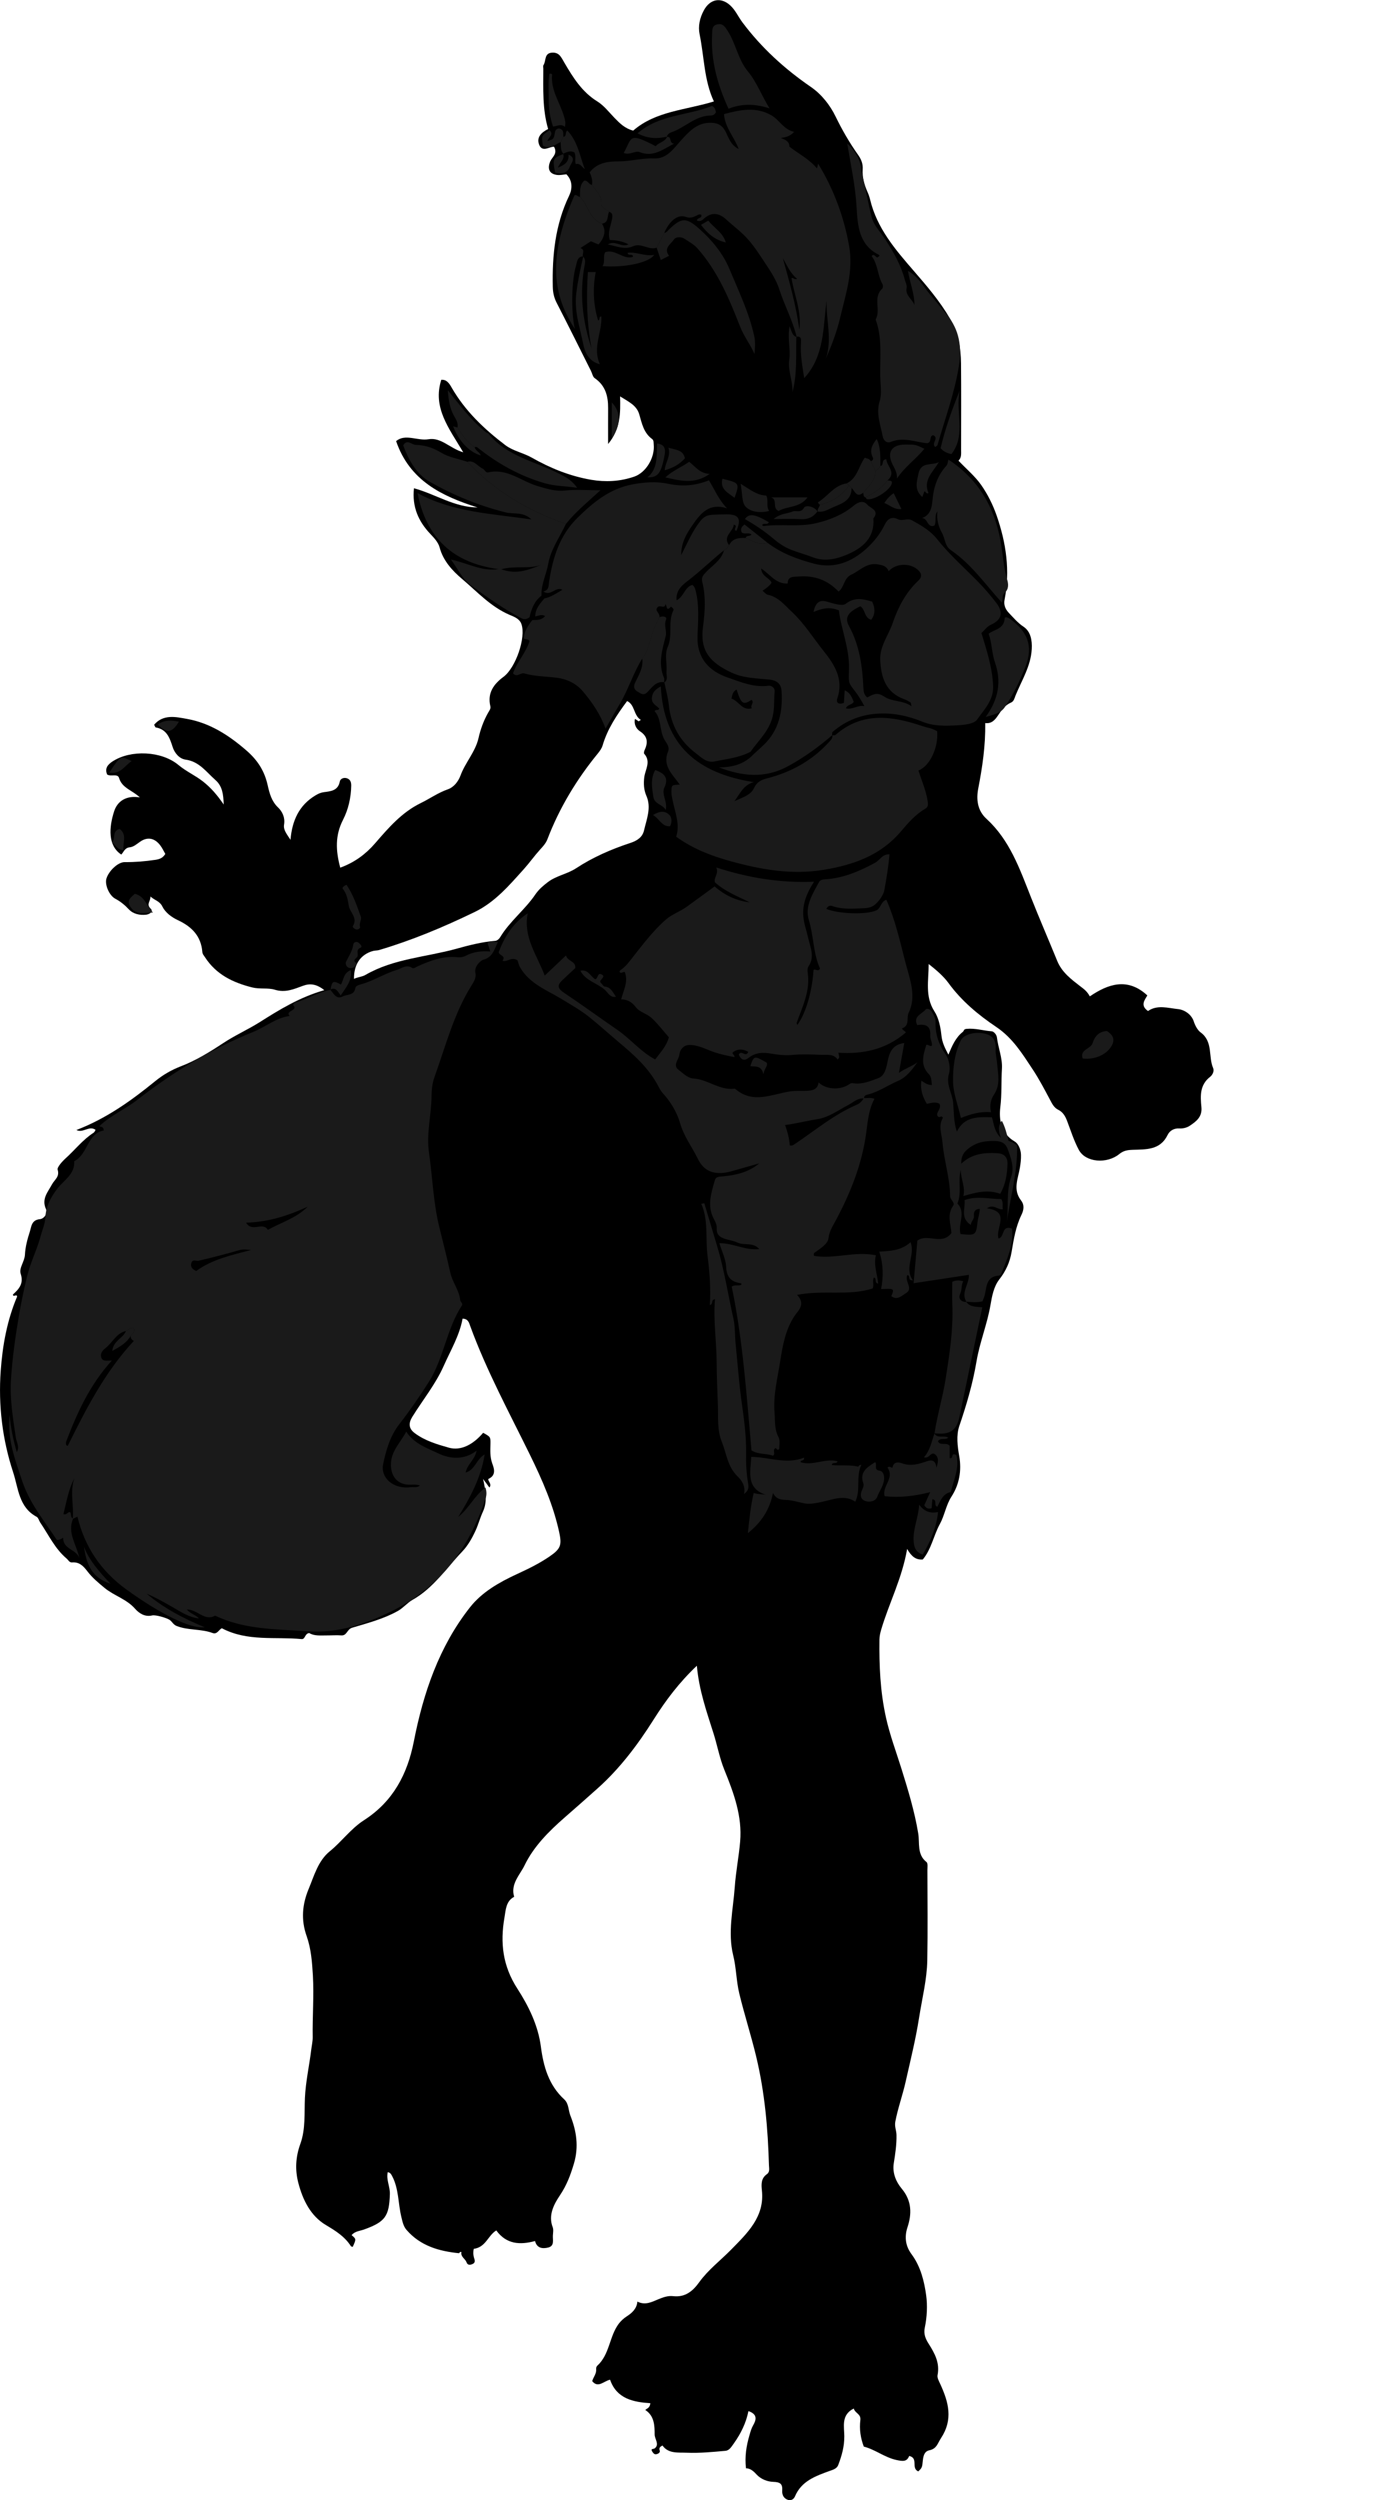 <?xml version="1.0" encoding="utf-8"?>
<!-- Generator: Adobe Illustrator 24.1.1, SVG Export Plug-In . SVG Version: 6.00 Build 0)  -->
<svg version="1.1" id="Layer_1" xmlns="http://www.w3.org/2000/svg" xmlns:xlink="http://www.w3.org/1999/xlink" x="0px" y="0px"
	 viewBox="0 0 576.23 1040.72" style="enable-background:new 0 0 576.23 1040.72;" xml:space="preserve">
<style type="text/css">
	.st0{fill:#1A1A1A;}
</style>
<g>
	<path d="M290.14,693.39c-7.5,7.11-13.03,14.53-18.04,22.47c-6.6,10.45-14.04,20.33-23.29,28.59c-4.53,4.05-9.1,8.09-13.68,12.08
		c-6.56,5.73-12.95,12.1-16.72,19.94c-1.89,3.93-5.96,7.77-4.34,13.09c-3.49,1.9-3.47,5.44-4.04,8.68
		c-1.84,10.49-0.72,20.14,5.35,29.53c4.69,7.27,8.66,15.29,9.82,24.22c1.07,8.25,3.28,16.01,9.69,21.89
		c1.99,1.83,1.69,4.52,2.58,6.75c2.55,6.44,3.58,12.98,1.46,20.08c-1.42,4.76-2.99,8.94-5.83,13.17c-2.32,3.46-4.96,8.12-2.99,13.21
		c0.39,1.02,0.15,2.31,0.08,3.48c-0.11,1.88,0.75,4.35-1.96,5.01c-2.37,0.58-4.71,0.3-5.46-2.71c-6.31,1.7-11.92,1.37-16.14-4.41
		c-3.44,2.04-4.35,7.02-9.37,7.65c-0.25,0.87-0.33,2.55,0.19,4.02c0.44,1.23,0.23,1.92-0.78,2.34c-0.9,0.37-1.97,0.56-2.44-0.76
		c-0.54-1.52-2.56-2.3-2.11-4.25c-0.68-0.3-0.89,0.5-0.99,0.49c-8.35-0.84-16.12-3.05-21.88-9.72c-1.33-1.54-1.66-3.4-2.14-5.35
		c-1.39-5.66-1.03-11.72-3.85-17.06c-0.41-0.78-0.78-1.44-1.82-1.62c-0.73,3.14,0.99,6.01,0.88,9.15
		c-0.31,9.19-1.87,11.51-10.72,14.71c-1.77,0.64-3.88,0.7-5.21,2.37c1.95,1.61,1.95,1.61,0.46,4.88c-0.26-0.1-0.64-0.12-0.76-0.31
		c-2.58-4.03-6.32-6.35-10.43-8.8c-6.31-3.76-9.58-10.36-11.44-17.48c-1.45-5.54-1.14-10.87,0.85-16.37
		c2.2-6.08,1.59-12.72,1.88-19.05c0.31-6.8,1.82-13.34,2.62-20.01c0.21-1.75,0.65-3.55,0.62-5.34c-0.15-8.52,0.58-17.04,0.08-25.57
		c-0.33-5.59-0.75-11.24-2.6-16.44c-2.43-6.83-1.8-13.31,0.83-19.62c2.3-5.54,3.93-11.72,8.81-15.69
		c4.99-4.06,8.78-9.43,14.21-12.92c12.04-7.74,18.08-19.04,20.78-32.82c3.95-20.16,10.48-39.45,23.38-55.82
		c4.99-6.34,12.15-10.41,19.51-13.81c4.73-2.18,9.41-4.45,13.72-7.42c4.53-3.12,5.05-4.7,3.93-9.92
		c-2.45-11.38-7.08-21.89-12.17-32.28c-8.68-17.71-18.11-35.07-24.9-53.66c-0.45-1.23-0.78-3.03-3.18-3.07
		c-1.26,7.02-4.98,13.18-7.85,19.66c-3.38,7.62-8.71,14.16-13.09,21.23c-1.66,2.68-1.45,4.89,0.94,6.7
		c4.23,3.21,9.32,4.72,14.27,6.12c5.01,1.41,10.13-1.27,14.3-6.2c3.07,1.71,3.09,1.71,3.04,4.68c-0.05,2.69-0.24,5.25,0.72,8.02
		c0.56,1.61,2.01,4.8-1.43,6.44c-0.89,0.43,1.56,2.12,0.28,3.65c-0.7-0.95-1.4-1.89-2.64-3.58c1.14,5.11,1.81,9.58-0.06,13.61
		c-1.21,2.62-1.91,5.38-3.09,7.94c-1.42,3.09-3.18,6.22-5.51,8.65c-6.65,6.93-12,15.22-20.68,20.11c-2.2,1.24-3.9,3.39-6.1,4.63
		c-5.97,3.35-12.62,5.06-19.1,7.01c-2.15,0.65-2.12,3.36-4.5,3.18c-1.99-0.15-4,0.02-5.99,0.01c-2.62-0.01-5.28,0.31-7.37-1
		c-1.92,0.32-1.54,2.46-3.02,2.54c-11.1-1.08-22.66,1.1-33.33-4.52c-1.28,0.52-1.93,2.7-3.87,1.98c-4.79-1.79-10.05-1.03-14.88-2.89
		c-1.54-0.59-1.97-1.91-3.11-2.65c-1.06-0.68-5.65-2.13-7.17-1.78c-3.13,0.74-5.53-0.98-7.13-2.8c-3.54-4.02-8.7-5.37-12.68-8.65
		c-2.57-2.12-5.11-4.24-7.09-6.83c-1.73-2.27-3.38-4.04-6.45-3.79c-1.14,0.09-1.57-1.01-2.28-1.62c-4.85-4.09-7.47-9.82-10.94-14.93
		c-0.55-0.81-0.81-2.06-1.55-2.45c-7.43-3.95-7.59-11.94-9.74-18.46c-4.5-13.67-6.23-27.93-5.19-42.33
		c0.76-10.58,2.65-21,6.81-30.83c-0.08-1.4-1.64,0.47-1.73-0.89c2.49-2.3,4.57-4.48,3.24-8.61c-0.8-2.47,1.61-5.07,1.76-7.94
		c0.16-3.21,1-6.46,2.01-9.54c0.69-2.1,0.62-4.93,4.2-5.28c1.66-0.16,3.42-2.26,2.54-4.21c-1.92-4.26,0.82-7.11,2.52-10.29
		c1.03-1.93,3.3-3.12,2.33-6.15c-0.27-0.84,1.76-3.26,3.29-4.63c3.93-3.53,7.19-7.81,11.71-10.71c0.37-0.24,0.54-0.78,0.82-1.19
		c-2.7-1.93-5.24,1.49-7.99,0.06c12.34-4.71,22.78-12.16,32.81-20.33c3.21-2.61,6.72-4.68,10.83-6.25
		c6.16-2.35,12.01-5.98,17.54-9.63c4.94-3.26,10.31-5.62,15.28-8.77c8.21-5.2,16.53-10.3,26.76-13.23c-3.25-2.59-5.93-2.9-8.89-1.82
		c-3.77,1.38-7.3,2.99-11.71,1.64c-2.9-0.89-6.18-0.14-9.44-0.96c-8.1-2.04-15.02-5.4-19.67-12.61c-0.45-0.69-1.01-1.23-1.08-2.14
		c-0.51-6.57-4.36-10.53-10.09-13.2c-2.69-1.26-5.29-3.15-6.59-5.8c-1.06-2.16-2.93-2.36-4.93-4.1c0.06,2.16-1.87,3.15,0.11,5.08
		c1.24,1.2-0.49,2.32-1.84,2.49c-2.71,0.33-5.46-0.3-7.25-2.21c-1.7-1.81-3.46-3.26-5.63-4.42c-2.61-1.38-4.46-5.91-3.71-8.4
		c0.97-3.2,4.84-6.88,7.59-6.85c4.3,0.04,8.54-0.32,12.8-0.95c1.84-0.27,3.13-0.83,4.13-2.46c-0.65-1.12-1.25-2.43-2.1-3.55
		c-2.35-3.1-5.35-3.69-8.47-1.48c-1.36,0.97-2.7,2.13-4.26,2.28c-2.08,0.2-2.45,1.93-3.51,3.02c-5.72-3.81-5.08-11.37-2.99-17.96
		c1.36-4.27,5.04-6.77,10.73-5.83c-3.2-3.03-7.39-3.85-8.66-8.08c-0.61-2.04-3.42-0.4-4.96-1.47c-1.08-2.52,0.25-4.11,2.16-5.38
		c7.63-5.04,20.54-4.44,27.59,1.48c3.16,2.65,6.92,4.27,10.17,6.83c3.29,2.59,5.87,5.57,8.61,9.58c-0.16-4.32-0.52-7.63-3.49-10.24
		c-3.78-3.32-6.67-7.66-12.37-8.45c-2.59-0.36-4.58-2.68-5.42-5.31c-1.2-3.77-2.44-7.32-7.03-8.1c-0.2-0.03-0.32-0.53-0.66-1.12
		c3.86-4.5,9.1-3.25,13.66-2.43c9.53,1.7,17.38,6.75,24.72,13.11c4.73,4.1,7.57,8.54,8.91,14.56c0.71,3.17,1.56,6.58,4.29,9.18
		c1.81,1.73,3.01,4.22,2.52,7.14c-0.38,2.29,1.18,3.98,2.67,6.35c0.7-8.07,3.58-14.38,10.36-18.47c1.18-0.71,2.21-1.19,3.57-1.37
		c2.86-0.38,5.88-0.6,6.61-4.45c0.21-1.12,1.57-1.75,2.87-1.36c1.5,0.45,1.9,1.64,1.88,3.11c-0.08,4.99-1.22,9.93-3.4,14.18
		c-3.34,6.53-3.09,12.79-1.17,19.95c5.92-2.14,10.6-5.62,14.44-10.06c5.63-6.5,11.16-12.97,19.11-16.84
		c3.79-1.85,7.23-4.32,11.31-5.74c2.38-0.83,4.27-3.17,5.21-5.73c2.01-5.46,6.21-9.84,7.52-15.65c0.82-3.66,2.12-7.18,3.97-10.47
		c0.47-0.84,1.2-1.63,0.93-2.74c-1.3-5.48,1.42-9.2,5.49-12.22c5.06-3.75,9.44-16.35,7.44-21.98c-0.79-2.24-3.11-3.04-4.9-3.8
		c-7.91-3.37-13.61-9.73-19.92-15.06c-3.85-3.25-7.77-7.45-9.24-13.04c-0.54-2.06-2.26-3.91-3.87-5.61c-4.98-5.23-7.64-11.36-6.8-19
		c8.94,2.43,16.78,7.93,26.48,8c-14.88-4.7-28.29-11.16-33.91-27.62c3.79-3.21,8.86-0.02,13.48-0.78c5.3-0.87,8.76,3.74,14.48,5.45
		c-5.96-10.05-12.86-18.61-9.15-30.2c2.2-0.15,3.26,1.41,4.26,3.16c5.59,9.77,13.61,17.38,22.43,24.07
		c3.15,2.39,7.47,3.17,11.03,5.2c7.7,4.38,15.86,7.67,24.59,9.18c6.02,1.04,12.15,0.73,17.99-1.28c5.02-1.72,8.68-8.06,8.14-13.39
		c-0.08-0.81,0.09-1.72-0.68-2.29c-3.46-2.53-4.24-6.43-5.32-10.21c-1.1-3.86-4.51-5.3-8-7.53c0.19,7.04,0.19,13.58-4.99,19.83
		c0-5.55-0.02-10.22,0.01-14.9c0.03-5.02-1.1-9.44-5.57-12.5c-0.82-0.56-1.05-1.97-1.55-2.98c-4.76-9.48-9.47-18.99-14.32-28.43
		c-1.09-2.13-1.55-4.22-1.6-6.6c-0.29-13.11,1.01-25.89,6.79-37.93c1.44-3.01,1.46-6.28-1.12-8.94c-1.29,0.11-2.59,0.42-3.83,0.28
		c-3.25-0.38-4.18-2.51-2.93-5.59c0.76-1.85,3.28-3.2,1.59-6.18c-1.87-0.04-4.79,2.44-6.12-0.69c-1.32-3.12,0.78-5.2,3.68-6.67
		c-2.42-8.35-2.02-16.75-2.01-25.12c0-0.5-0.16-1.13,0.07-1.48c1.18-1.74,0.21-4.99,3.58-5.19c3.02-0.19,3.83,1.98,5.12,4.18
		c3.6,6.14,7.33,12.18,13.71,16.12c2.76,1.71,4.88,4.5,7.19,6.89c2.2,2.27,4.42,4.46,7.76,5.26c9.4-8.17,21.89-8.52,33.6-12.13
		c-4.12-8.8-4.02-18.58-5.95-27.95c-0.7-3.39,0.06-6.82,1.78-10c2.53-4.66,6.98-5.6,10.88-2.12c2.24,2,3.4,4.79,5.16,7.14
		c7.94,10.6,17.55,19.36,28.48,26.87c4.43,3.04,8,7.54,10.35,12.4c2.72,5.6,5.8,10.9,9.37,15.95c1.29,1.82,2.03,3.69,1.88,5.96
		c-0.23,3.34,0.7,6.48,2.03,9.5c0.47,1.06,0.82,2.11,1.1,3.24c2.84,11.81,10.44,20.66,18.14,29.54c5.45,6.29,10.89,12.64,15.1,19.91
		c3.35,5.77,4.51,12.06,4.57,18.57c0.11,12,0.03,23.99,0.03,35.99c0,1.64,0.23,3.33-1.1,4.53c3.36,3.53,6.95,6.51,9.52,10.2
		c2.67,3.83,4.83,8.19,6.37,12.61c3.96,11.38,5.7,23.08,3.3,35.12c-0.43,2.13,0.4,3.98,1.78,5.42c1.94,2.02,3.73,4.19,6.14,5.78
		c2.97,1.97,3.62,5.7,3.41,9.31c-0.41,7.19-4.22,13.05-6.78,19.39c-0.4,0.99-0.64,2.34-1.83,2.85c-2.57,1.1-3.99,3.21-5.49,5.44
		c-1.14,1.7-2.6,3.48-5.26,3.1c0.12,9.52-1.21,18.42-2.93,27.31c-0.88,4.53-0.3,9.15,3.43,12.55c9.7,8.86,13.84,20.82,18.48,32.54
		c3.53,8.93,7.36,17.74,10.99,26.63c1.95,4.79,5.93,7.72,9.78,10.69c1.33,1.02,2.61,1.9,3.79,4.06c7.66-5.22,15.75-7.96,23.94-0.4
		c-1,1.85-3.14,4.1,0.28,6.5c3.87-2.72,8.34-1.23,12.53-0.8c2.64,0.27,5.58,2.18,6.53,5.15c0.59,1.83,1.7,3.71,2.77,4.48
		c5.35,3.86,3.21,10.09,5.29,14.92c0.58,1.35-0.39,2.97-1.2,3.59c-4.41,3.38-4.14,8.04-3.68,12.64c0.41,4.1-2.2,6.03-4.95,7.84
		c-1.15,0.76-2.81,1.15-4.2,1.06c-2.38-0.16-4.11,1.02-4.94,2.73c-3.09,6.39-9.09,5.96-14.53,6.16c-2.28,0.08-3.86,0.36-5.61,1.79
		c-5.08,4.13-13.97,3.54-16.81-1.76c-2-3.72-3.34-7.97-4.87-12.01c-0.82-2.15-1.8-3.75-3.76-4.72c-1.73-0.86-2.52-2.54-3.31-4.02
		c-2.29-4.3-4.58-8.69-7.22-12.68c-4.27-6.45-8.31-13.09-15.19-17.72c-7.45-5-14.47-10.83-19.9-18.28
		c-2.21-3.02-5.18-5.49-8.27-7.95c0.03,6.78-1.63,13.45,2.37,19.67c1.92,2.98,2.58,6.72,2.96,10.22c0.3,2.77,1.38,5,2.88,7.85
		c1.55-3.71,3.02-7.14,6.02-9.5c0.5-0.39,0.29-1.12,1.51-1.24c3.62-0.36,7.03,0.77,10.54,1.02c0.8,0.06,1.99,1.3,2.14,2.56
		c0.52,4.38,2.36,8.55,2.08,13.05c-0.32,5.32-0.01,10.62-0.67,16.01c-0.61,5.07,0.22,10.89,5.96,14.23c1.6,0.93,2.59,3.39,2.65,5.59
		c0.05,1.79-0.16,3.57-0.46,5.38c-0.75,4.49-3.02,9.12,0.5,13.6c1.38,1.75,1.21,3.83,0.14,6.02c-2.36,4.83-3.21,10.12-4.09,15.38
		c-0.71,4.27-2.4,8-5.12,11.47c-2.3,2.94-3.05,6.99-3.64,10.47c-1.36,8.08-4.51,15.63-5.86,23.7c-1.53,9.13-4.15,18.03-7.15,26.84
		c-1.34,3.93-0.76,8.41-0.03,12.56c1.07,6.06-0.03,11.87-3.18,16.74c-2.37,3.66-2.87,7.81-4.89,11.51
		c-2.61,4.76-3.5,10.41-7.1,14.75c-2.78,0.25-4.71-1.16-6.52-4.4c-2.15,12.39-7.53,22.54-10.75,33.42
		c-0.43,1.46-0.77,2.82-0.79,4.29c-0.13,10.89,0.33,21.64,2.71,32.42c1.63,7.38,4.26,14.32,6.48,21.44
		c2.76,8.85,5.45,17.69,6.97,26.89c0.66,3.96-0.61,8.73,3.46,11.91c0.62,0.49,0.36,2.21,0.36,3.37c0.02,12.5,0.18,25-0.05,37.49
		c-0.15,8.04-2.16,15.88-3.4,23.8c-1.41,9.03-3.62,17.89-5.62,26.78c-1.24,5.54-3.2,10.89-4.28,16.51
		c-0.42,2.16,0.44,3.75,0.48,5.62c0.08,4-0.52,7.9-1.14,11.79c-0.64,4.1,0.99,7.8,3.29,10.55c4.29,5.12,4.24,10.57,2.41,16.14
		c-1.4,4.26-0.67,7.97,1.71,11.18c3.83,5.17,5.3,11.38,6.09,17.19c0.56,4.07,0.35,8.96-0.58,13.34c-0.58,2.73,0.34,4.76,1.63,6.78
		c2.53,3.99,4.69,7.98,3.68,13.03c-0.22,1.11,0.59,2.5,1.12,3.68c3.44,7.48,5.48,14.75,0.29,22.58c-1.42,2.15-1.71,4.37-4.85,5.02
		c-2.74,0.57-2.59,3.9-2.87,5.92c-0.24,1.74-1,2.09-1.72,2.87c-3.15-1.4,0.23-5.52-3.78-6.44c-0.93,2.43-2.59,2.28-5.37,1.67
		c-4.9-1.08-8.74-4.34-13.53-5.56c-1.33-3.5-1.91-7.26-1.43-11.04c0.33-2.58-2.25-2.85-2.74-4.82c-5.37,2.66-3.96,7.68-3.94,11.51
		c0.02,4.35-1.06,8.17-2.54,12.03c-0.6,1.58-2.29,1.98-3.58,2.45c-5.89,2.15-11.74,4.19-14.45,10.65c-0.48,1.13-1.61,1.82-2.89,1.4
		c-1.74-0.57-2.5-2.1-2.39-3.76c0.19-2.91-0.79-3.65-3.79-3.75c-2.35-0.08-5.05-1.05-6.89-3.06c-1.25-1.37-2.57-2.56-4.41-2.58
		c-0.58-4.83,0.15-9.34,1.47-13.85c0.41-1.41,0.74-2.69,1.5-4.02c1.2-2.09,2.08-4.6-1.95-5.93c-0.99,4.92-3.13,9.3-6.04,13.39
		c-1.01,1.41-1.89,2.98-3.49,3.13c-5.35,0.49-10.75,1.02-16.1,0.8c-3.59-0.15-7.69,0.5-10.16-3.01c-1.2,0.64-1.47,1.09-1.13,2.14
		c0.26,0.79-0.67,1.38-1.52,1.51c-0.77,0.11-1.23-0.52-1.57-1.05c-0.96-1.49,0.45-0.96,1.04-1.45c2.02-1.65-0.09-3.83-0.08-5.75
		c0.01-3.54-0.09-7.75-3.89-10.17c0.62-0.72,1.91-0.76,2.1-2.84c-7.08-0.44-14.04-1.84-16.77-9.79c-2.77,0.66-4.97,3.64-7.43,0.61
		c0.45-1.69,1.83-3.08,1.64-5.02c-0.05-0.45,0.12-1.09,0.44-1.37c5.23-4.74,5-12.25,8.99-17.54c0.82-1.09,2.04-2.23,3.41-3.11
		c2.03-1.31,4.05-3.05,4.33-6.09c3.19,1.7,6.06,0.15,8.54-0.89c2.15-0.9,4.2-1.61,6.36-1.36c5.01,0.57,8.19-2.12,10.79-5.74
		c3.79-5.27,8.94-9.13,13.39-13.68c6.56-6.71,13.98-13.58,12.75-24.63c-0.27-2.46-0.38-5.01,2.1-6.74c1.3-0.91,0.88-2.44,0.84-3.71
		c-0.42-15.19-1.74-30.29-5.28-45.09c-2.11-8.84-4.92-17.5-7.06-26.34c-1.26-5.22-1.25-10.68-2.55-15.96
		c-2.32-9.47-0.03-18.9,0.65-28.39c0.46-6.36,1.69-12.58,2.24-18.89c0.94-10.65-2.68-20.34-6.57-29.92
		c-2.03-5.01-2.95-10.31-4.58-15.38C294.17,712.38,291.04,703.58,290.14,693.39z M147.38,407.49c1.67-0.83,3.35-0.83,4.83-1.69
		c11.67-6.76,25.17-7.36,37.8-10.86c5.25-1.46,10.68-2.86,16.23-3.3c0.69-0.05,1.56-0.76,1.94-1.4
		c4.01-6.71,10.35-11.49,14.69-17.88c1.44-2.11,3.17-3.58,5.14-5.1c3.6-2.77,8.16-3.4,11.82-5.81c7.02-4.61,14.65-7.93,22.55-10.53
		c2.97-0.98,5.12-2.42,5.78-5.31c1.07-4.68,3.11-9.41,0.98-14.28c-1.11-2.55-1.22-5.19-0.9-7.77c0.41-3.29,2.9-6.49-0.02-9.79
		c-0.22-0.25-0.06-1.01,0.13-1.44c1.48-3.18,1.41-5.76-1.94-7.95c-1.49-0.98-2.56-2.9-2.04-5.14c0.59,0.39,1.07,0.71,1.56,1.03
		c0.3-0.2,0.59-0.4,0.89-0.6c-3.11-1.88-2.35-6.18-5.71-7.86c-4.34,5.85-8.21,11.64-10.21,18.49c-0.34,1.17-1.14,2.3-2,3.36
		c-8.85,10.82-15.99,22.64-21,35.73c-0.65,1.7-1.9,3.02-3.14,4.38c-2.31,2.55-4.3,5.39-6.6,7.95c-6.11,6.78-12.04,13.8-20.49,17.9
		c-12.9,6.25-26.09,11.79-39.86,15.86c-0.78,0.23-1.64,0.16-2.43,0.36C150.26,397.21,147.31,401.3,147.38,407.49z"/>
</g>
<g>
	<path class="st0" d="M30.43,632.16c-2.55,6.02,1.54,10.87,2.6,16.47c-1.21-3.82-6.85-3.59-6.73-8.54c-1.16,0.85-2.1,1.02-2.67,0.88
		c-5.37-8.06-11.33-15.31-14.39-24.46c-3.01-9.01-6.37-17.8-5.22-27.55c0.39,5.21,1.48,10.27,2.97,15.53c1.26-2.35-0.11-4.11-0.39-6
		c-1.18-7.98-2.54-15.95-2.04-24.07c0.56-9.16,1.87-18.23,3.41-27.28c0.9-5.3,2.03-10.53,3.28-15.76
		c1.41-5.91,4.22-11.27,5.75-17.11c0.67-2.56,1.78-4.84,1.91-7.69c0.2-4.32,2.15-8.12,4.97-11.8c2.64-3.46,7.38-5.98,7.01-11.39
		c5.81-2.96,5.35-11.56,12.33-12.81c-0.19-1.96-1.37-1.28-1.84-1.8c4.67-4.5,10.73-7,15.77-10.94
		c14.86-11.6,30.85-21.22,48.35-28.32c5.09-2.07,9.43-5.86,15.1-6.61c-2.14-2.29,4-2.17,1.34-4.62c0.33-0.36,0.61-0.94,1.01-1.03
		c5.06-1.23,9.43-4.41,14.66-5.16l-0.14-0.14c1.41,1.57,2.62,4.23,5.13,2.86c1.79-0.98,4.83-0.3,5.33-3.48
		c0.15-0.98,1.39-1.33,2.36-1.6c5.21-1.42,9.76-4.46,14.92-6c2.06-0.62,3.95-2.43,6.39-0.83c0.67,0.44,1.49-0.3,2.25-0.64
		c5.32-2.42,10.74-4.45,16.78-3.79c1.06,0.11,2.31-0.1,3.24-0.6c3.16-1.7,6.53-2.09,10.26-1.8c-0.44-1.37-0.78-2.44-1.16-3.61
		c1.33-0.84,2.73-0.27,4.34-0.34c-1.54,3.13-2.14,6.38-6.17,7.4c-0.7,0.18-3.9,2.57-3.19,5.59c0.46,1.96-0.9,3.92-1.77,5.32
		c-7.3,11.79-10.67,25.12-15.29,37.94c-0.87,2.41-1.2,5.22-1.21,7.72c-0.04,7.9-2.22,15.74-1.08,23.6
		c1.5,10.35,1.79,20.88,4.3,31.09c1.56,6.32,3.18,12.62,4.58,18.97c0.88,4.02,3.71,7.28,4.13,11.45c0.08,0.76,1.25,1.37,0.7,2.22
		c-6.38,9.83-7.57,21.97-13.7,31.71c-3.82,6.06-7.98,12.06-12.42,17.8c-3.74,4.83-5.44,10.63-6.68,16.57
		c-1.14,5.52,4.12,10.6,11.76,9.55c1.11-0.15,2.33,0.35,3.59-0.69c-1.88-0.65-3.64-0.2-5.33-0.38c-4.76-0.52-6.97-4.22-6.75-8.88
		c0.25-5.32,3.93-8.55,6.36-13.17c3.25,5.07,8.82,6.92,13.58,9.16c4.38,2.06,10.33,2.93,15.72-1.25c-0.68,3.79-3.87,5.61-4.58,9.14
		c4.01-1.16,4.41-5.6,7.94-7.56c-1.59,9.81-6.04,17.97-11.02,26.02c4.38-3.45,6.71-8.82,11.35-12.25c0.53,1.76,0.52,3.14,0.04,4.59
		c-6.79,20.64-18.95,36.89-38.71,46.7c-11.08,5.5-22.57,9.47-35.34,8.57c-13.08-0.93-26.32-0.64-38.54-6.52
		c-4.44,2.53-7.39-2.66-11.81-2.55c1.64,1.88,3.73,2.18,5.06,3.72c-4.19-0.44-7.66-2.82-11.14-4.81c-3.46-1.98-6.92-3.93-10.62-5.49
		c7.1,6.03,15.27,10.27,24.14,13.96c-6.05,0.75-18.86-5.77-32.68-15.79c-10.53-7.64-17.24-17.64-20.3-30.26
		c-0.75,0.38-1.34,0.67-1.93,0.97c0.52-5.62-1.3-11.32,0.67-16.93c-2.53,4.76-3.27,9.94-4.58,14.92c1.52,0.56,1.8-1.22,2.88-0.76
		C29.77,630.39,29.25,631.65,30.43,632.16z M52.43,554.05c-4.07,0.92-5.59,4.9-8.55,7.16c-1.16,0.89-2.17,2.16-1.77,3.7
		c0.55,2.09,2.63,1.36,4.45,1.46c-9.06,9.96-14.34,21.49-18.89,33.41c-0.32,0.84-0.38,2.09,0.54,2.08
		c7.78-15.71,15.62-30.93,27.51-43.67c-0.34-0.25-1.46-0.73-1.29-2.12c0.83-0.95,2.01-1.79,1.19-3.31
		C54.2,552.5,53.47,553.64,52.43,554.05z M102.46,508.96c2.49,4.21,6.91-0.54,9.07,2.99c5.56-3.1,11.87-4.91,16.56-9.64
		C120.01,506.06,111.67,508.71,102.46,508.96z M104.56,520.32c-1.65-0.11-3.2-0.42-4.88,0.06c-5.61,1.61-11.26,3.11-16.95,4.41
		c-1.09,0.25-2.56-0.82-3.07,0.99c-0.42,1.5,0.28,2.55,2.07,3.28C88.4,524.17,96.52,522.44,104.56,520.32z"/>
	<path class="st0" d="M258.63,415.99c0.91-3.72,3.07-7.26,1.51-11.33c-0.71-0.4-1.53,0.96-2.21-0.15c0.1-0.19,0.18-0.54,0.39-0.68
		c1.51-0.96,2.61-2.18,3.75-3.62c4.78-5.99,9.29-12.25,15.11-17.37c2.59-2.28,5.88-3.33,8.68-5.34c3.84-2.76,7.64-5.57,11.67-8.51
		c4.14,3.63,8.99,5.97,14.61,6.64c-4.97-2.51-10.23-4.48-14.5-8.37c-0.55-1.97,1.69-3.49,0.6-6.15c13.43,4.34,26.53,6.49,40.69,5.92
		c-3.07,4.77-4.84,9.18-4.47,14.29c0.23,3.16,1.35,6.03,2.01,9.05c0.87,3.95,2.91,7.9,0.13,11.95c-0.42,0.61-0.46,1.64-0.33,2.42
		c1.21,7.62-2.14,14.21-4.57,21.03c-0.08,0.23,0.18,0.58,0.29,0.88c3.49-4.78,6.15-13.82,6.73-22.89c0.78-0.66,1.85,1,2.7-0.59
		c-2.87-6.28-2.6-13.48-4.67-20.24c-1.74-5.68,1.58-10.81,4.24-15.74c0.53-0.98,1.53-1.09,2.59-1.16
		c7.51-0.47,14.19-3.33,20.72-6.86c2.03-1.1,3.05-3.7,6.04-3.53c-0.42,5-1.24,10.12-2.18,15.09c-0.33,1.73-2.12,4.48-4.11,6.03
		c-1.44,1.12-3.26,1.29-5.14,1.35c-4.18,0.13-8.34,0.5-12.41-0.96c-1.01-0.36-1.97,0.09-2.43,1.2c4.71,2.01,16.48,2.59,20.86,0.59
		c1.77-0.81,1.87-3.75,4.11-4.39c3.69,8.32,5.66,17.23,7.9,25.94c1.73,6.72,4.82,14.07,1.39,21.09c-1.02,2.07,0.59,5.19-2.64,6.46
		c-0.65,0.25,1.5,1.41,1.47,1.75c-8.4,7.19-17.89,9.06-28.11,8.43c0.14,0.69,0.32,1.3,0.35,1.91c0.01,0.25-0.34,0.51-0.65,0.94
		c-1.68-2.5-4.33-1.87-6.66-1.97c-4.16-0.18-8.35-0.33-12.48,0.05c-2.89,0.27-5.86-0.1-8.45-0.55c-3.75-0.65-6.61-0.49-9.6,1.83
		c-1.94,1.51-3.24,0.37-3.97-1.44c1.13-2.17,2.85,1.41,3.97-1.14c-2.07-1.14-4.12-1.37-6.16-0.02c-1.21,0.81,0.67,1.17,0.37,2.2
		c-2.82-0.52-5.55-1.09-8.39-2.04c-3.32-1.11-6.52-3-10.28-3c-2.88,0-4.11,2.48-4.22,3.92c-0.17,2.11-2.95,4.46-0.4,6.39
		c1.91,1.44,3.79,3.49,6.29,3.65c5.94,0.38,10.78,5,16.97,4.24c0.15-0.02,0.35,0.05,0.47,0.15c7.32,6.29,15.11,2.14,22.74,0.98
		c2.33-0.36,4.64-0.14,6.95-0.24c2.38-0.11,4.52-0.51,4.93-3.51c2.76,2.8,8.5,3.4,12.37,1.01c0.81-0.5,1.02-0.83,2.11-0.66
		c3.69,0.59,7.2-0.95,10.48-2.17c2.57-0.96,3.24-4.23,3.79-7.02c0.72-3.68,2.04-6.94,6.92-7.55c-0.73,4.08-1.44,8.01-2.23,12.42
		c2.71-1.92,5.4-2.66,7.66-4.38c-2.25,3.19-4.54,6.24-8.18,7.8c-4.05,1.73-7.7,4.32-12.02,5.51c-0.63,0.18-2.13,0.25-1.95,1.73
		c-2.71-0.3-4.51,1.64-6.64,2.74c-4.16,2.16-8.11,5.14-12.72,5.86c-4.52,0.7-8.93,1.87-13.55,2.46c1.04,2.87,1.77,5.66,1.95,8.45
		c0.98,0.27,1.46-0.11,2.03-0.49c8.48-5.67,16.34-12.33,25.81-16.39c1.52-0.65,2.25-1.56,2.98-2.77c1.48,0.04,2.99-0.31,4.44,0.29
		c-2.39,4.39-2.78,9.32-3.41,14.03c-1.75,13.17-6.57,25.17-12.77,36.74c-1.24,2.31-2.6,4.34-2.95,7.24
		c-0.28,2.33-3.11,4.09-5.24,5.65c-0.55,0.4-1.16,0.52-0.78,1.71c8.32,1.46,16.8-2.06,25.75-0.25c-1.03,4.01,0.58,7.79,0.96,11.79
		c-1.86-0.26-0.35-2.31-1.86-2.49c-0.62,1.54,0.21,3.28-0.46,4.52c-10.09,3.24-20.54,0.51-31.47,2.68c3.84,3.89,0.32,6.73-0.9,8.54
		c-4.03,5.99-5.11,12.73-6.16,19.37c-1.1,6.94-2.89,13.86-2.31,21.05c0.28,3.44-0.1,6.93,1.6,10.13c0.84,1.57,0.35,3.25,0.4,4.86
		c-0.62,1.37-1.46-0.44-1.65-0.18c-1.42,1.16,0.29,2.18-1.01,3.18c-2.73-1.08-6.15-0.4-8.94-2.24c-2.05-22.93-3.55-45.76-8.23-68.15
		c1.29-0.96,2.75-0.16,3.93-0.76c0.26-0.21,0.2-0.59-0.21-0.65c-3.92-0.59-5.84-2.44-6.03-6.77c-0.15-3.26-1.79-6.46-2.83-9.91
		c5.76-0.06,10.78,3.1,16.62,2.46c-2.62-3.04-6.22-1.36-9.06-2.71c-1.16-0.55-2.76-0.89-4.17-1.25c-2.45-0.62-4.74-1.5-4.49-4.89
		c0.09-1.2-0.58-2.55-1.19-3.68c-2.94-5.48-1.08-10.82,0.41-16.14c0.43-1.53,1.82-1.47,3.42-1.61c5.4-0.49,10.68-1.73,15.09-5.42
		c-3.83,1.09-7.66,2.19-11.49,3.28c-0.78,0.22-1.58,0.41-2.39,0.54c-5.22,0.83-9.21-0.58-11.71-5.69c-2.41-4.94-5.8-9.31-7.37-14.79
		c-1.34-4.64-3.93-8.94-7.27-12.59c-0.81-0.89-1.3-1.88-1.84-2.89c-3.97-7.54-10.05-12.95-16.54-18.38
		c-4.07-3.41-8.05-7.06-12.24-10.41c-3.57-2.85-7.52-5.06-11.41-7.43c-6.16-3.76-13.38-6.35-17.33-13.19
		c-0.65-1.12-0.83-2.42-1.12-2.99c-2.59-1.61-4.23,0.95-6.23,0.2c1.7-2.16-1.66-2.17-1.55-3.65c2.42-6.21,5.66-11.81,12.08-16.1
		c-1.97,9.94,3.79,17.25,7.07,25.94c2.94-2.78,5.73-5.42,8.87-8.39c0.6,2.54,4.17,2.26,3.85,5.27c-1.81,1.69-3.64,3.37-5.43,5.08
		c-2.28,2.17-1.86,3.45,0.86,5.27c7.45,4.99,14.72,10.29,22.1,15.37c5.53,3.81,9.77,9.18,15.74,12.31c2.17-2.92,4.7-5.52,5.7-9.21
		c-2.35-2.68-4.55-5.61-7.2-8.06c-1.91-1.77-5.01-2.45-6.51-4.42C263.02,417,261.21,416.08,258.63,415.99z"/>
	<path class="st0" d="M303.55,226.94c1.48-2.91,4.12-3.12,6.91-2.99c2.91,1.21,5.66,3.17,9.09,1.99c5.8,4.43,12.6,6.92,19.46,8.72
		c8.16,2.14,15.45-0.59,21.71-6.27c3.21-2.91,5.8-6.23,7.67-10.06c1.23-2.53,3.06-3.37,5.4-2.22c2.03,1,3.96-0.61,6.04,0.54
		c3.8,2.12,7.64,4.36,10.27,7.69c5.17,6.55,11.42,12,17.2,17.92c2.66,2.73,5.12,5.6,7.43,8.6c3.15,4.07,2.4,7.13-2.18,9.21
		c-1.77,0.8-2.67,2.4-3.94,3.41c2.27,7.46,4.63,14.65,4.88,22.3c0.19,5.72-3.79,9.66-6.68,13.76c-1.3,1.84-5.35,2.23-8.21,2.39
		c-4.88,0.26-9.75,0.45-14.6-1.52c-5.58-2.27-11.51-3.64-17.71-3.39c-7.46,0.3-14,2.79-19.63,7.66c-0.28,0.25-0.17,0.95-0.24,1.44
		l0.14-0.14c-5.67,4.91-11.67,9.23-18.29,12.88c-9.68,5.33-19.15,4.32-28.94,0.59c5.46-0.04,10.43-1.25,14.29-5.36
		c1.46-1.34,2.94-2.65,4.37-4.02c6.41-6.16,7.96-14.02,7.41-22.42c-0.18-2.74-1.63-4.41-5.09-4.76c-5.29-0.54-10.81-0.57-15.76-2.91
		c-9.06-4.28-13.19-9.05-11.85-19.14c0.84-6.29,1.21-12.4-0.29-18.51c-0.49-2,0.29-2.81,1.46-4.08c2.68-2.89,6.42-4.95,7.54-9.14
		C302.33,228.59,303.05,227.87,303.55,226.94z M379.52,294c-0.27-1.06-0.25-1.51-0.43-1.61c-0.84-0.5-1.7-1-2.62-1.33
		c-7.63-2.77-9.63-8.96-9.98-16.21c-0.29-5.85,3.46-10.41,5.21-15.57c2.17-6.42,5.42-12.66,10.57-17.5
		c1.74-1.63,1.55-3.08-0.16-4.61c-3.28-2.94-9.15-2.7-12.12,0.6c-0.83-2.11-2.42-2.5-4.57-2.85c-4.68-0.74-7.41,2.65-10.98,4.29
		c-3.17,1.45-2.95,5.42-5.31,7.04c-4.6-4.83-10-6.74-16.47-6.27c-2.33,0.17-4.67-0.23-4.72,2.93c-4.98,0.19-7.26-3.8-11.02-6.26
		c0.24,3.45,3.45,3.77,4.31,5.93c-0.8,1.31-2.11,2.2-3.75,3.34c0.83,0.65,1.42,1.48,2.15,1.64c4.46,0.92,7.06,4.35,10.11,7.19
		c5.15,4.81,8.83,10.81,13.19,16.26c4.56,5.7,8.42,11.75,5.68,19.74c-0.63,1.85,0.66,2.65,2.75,1.84c0.11-1.73,0.21-3.39,0.33-5.24
		c2.54,1.14,2.99,3.12,3.77,4.81c-0.78,1.34-2.72,1.08-3.25,2.7c2.76,0.68,5-1.51,7.66-0.91c-1.3-2.5-2.63-4.65-4.24-6.68
		c-2.6-3.27-2.28-3.39-2.15-8.92c0.2-8.64-3.33-16.56-4.2-24.27c-4.21-1.72-7.35-0.64-10.59,0.66c0.87-3.92,2.48-5.19,5.63-4.28
		c2.64,0.76,6.38,1.97,7.79,0.89c3.83-2.94,7.25-2.03,11.02-0.91c1.17,2.57,1.44,5.08-0.39,7.56c-2.99-0.82-2.4-4.32-4.55-5.61
		c-5.13,2.4-6.64,4.7-4.7,8.23c4.46,8.15,5.59,17,6,26.04c0.07,1.5,0.4,2.75,1.61,3.66c3.07-1.7,4.39-2.07,7.19-0.28
		C371.73,292.28,375.88,291.4,379.52,294z"/>
	<path class="st0" d="M303.55,226.94c-0.51,0.93-1.22,1.65-2.15,2.16c-5.07,4-9.66,8.57-14.81,12.51c-2.48,1.89-5.26,4.08-4.91,8.27
		c3.1-1.49,3.35-5.55,6.6-6.4c0.67,0.52,1.01,1.15,1.25,2.02c1.71,6.34,1.12,12.82,0.88,19.2c-0.36,9.63,5.27,14.79,12.38,17.26
		c5.55,1.93,11.09,4.34,17.3,3.48c0.76-0.11,2.62,0.58,2.43,2.5c-0.34,3.4,0.02,6.77-0.81,10.26c-1.45,6.11-5.92,10-9.24,14.74
		c-4.67,2.49-9.9,2.97-14.95,4.03c-3.36,0.7-5.64-1.79-7.85-3.46c-6.56-4.95-10.34-11.65-11.2-19.97c-0.33-3.2-1.23-6.35-1.86-9.52
		l-0.14,0.14c1.88-1.14,0.9-2.98,1.03-4.5c0.28-3.46-0.89-7.18,0.51-10.35c2.19-4.98-0.05-10.49,2.39-15.33
		c0.27-0.54-1.02-1.47-1.03-1.46c-2.05,2.37-1.66-0.44-2.27-1.05c-0.36,2.47-2.74-0.39-3.68,1.88c-0.5,1.02,1.44,2.07,1.16,3.59
		c-1.93,3.45-3.21,7.11-4.23,10.93c-0.58,2.19-1.45,4.39-2.92,6.23c-3.81,6.1-5.85,13.08-9.55,19.24c-1.86,3.1-3.62,6.27-5.74,9.97
		c-2.29-6.17-5.65-11-9.44-15.5c-2.83-3.37-6.74-5.17-11.08-5.71c-4.43-0.55-8.96-0.51-13.28-1.76c-1.67-0.48-3.02,1.89-4.75-0.03
		c1.62-4.75,5.43-8.62,6.87-13.46c-0.66-1.08-1.73-0.52-2.38-1.11c0.19-3.01,1.76-5.38,3.57-7.63c1.91-0.02,3.86,0.11,5.31-1.68
		c-1.38-0.78-2.72-0.15-4.09,0.18c-0.04-3.27,1.99-5.32,3.78-7.5c2.78-0.54,5.02-2.17,7.52-3.6c-2.88-1.54-4.65,2.86-7.96,0.73
		c2.43-0.61,2.14-2.32,2.4-4.04c1.53-9.98,4.33-19.34,11.93-26.76c6.56-6.4,13.33-12.01,22.71-13.79c4.98-0.94,10.13-1.29,14.8-0.29
		c5.98,1.27,11.4,0.87,17.12-1.43c2.45,4.01,4.16,8.25,7.55,11.68c-7.38-2.38-10.94,1.95-14.36,6.91
		c-2.49,3.62-4.74,7.23-4.75,12.55c2.65-5.16,4.58-9.78,7.73-13.86c1.59-2.06,2.93-2.81,5.38-2.93c1.98-0.09,3.96-0.18,5.94-0.17
		c5,0.01,6.09,1.93,3.97,6.86c-1.78-0.36,0.94-2.14-1.12-2.57C305.34,221.34,300.73,223.14,303.55,226.94z M306.7,287.05
		c-1.54,0.72-1.8,2.08-2.15,3.78c3.08,0.9,4.36,5.18,8.49,3.99c-0.88-1.12,1.2-2.37-0.15-3.48
		C309.38,293.61,308.58,293.06,306.7,287.05z"/>
	<path class="st0" d="M273.4,103.11c-3.36,1.16-6.4-2.16-9.88-0.58c-3.4,1.54-6.73-0.01-10.45-0.78c3.1-1.95,5.76,1.52,8.6-0.06
		c-2.46-1.22-4.98-1.75-7.75-1.74c-1.2-3.5,0.74-6.53,1.02-9.7c0.12-1.39-0.46-1.69-1.32-2.14c-1.42-0.88-3.43-1.91-3.32-3.43
		c0.24-3.51-2.27-5.31-3.82-7.73c0.3-1.83-0.19-3.54-0.99-5.18c3.14-4.08,7.66-4.6,12.01-4.59c4.98,0.01,9.76-1.44,14.75-1.22
		c5.34,0.23,8.02-3.89,11.17-7.38c3.19-3.53,6.54-7.32,11.83-7.46c2.7-0.08,5.13,0.39,6.8,3.59c1.27,2.44,2.08,5.63,5.51,7.33
		c-1.9-5.08-5.76-8.97-6.13-14.54c6.82-1.84,13.42-3.18,19.83,0.56c3.31,1.93,5.01,5.89,9.39,6.83c-1.87,2-3.69,2.28-5.58,2.54
		c1.84,0.74,3.58,1.32,3.61,3.62c3.75,2.96,8.13,5.06,11.48,9.07c0.25-1.09,0.35-1.55,0.46-2.01c6.49,10.65,10.77,22.1,12.93,34.41
		c1.82,10.35-1.45,19.99-3.75,29.74c-1.37,5.8-3.51,11.42-5.96,17.06c2.74-8.11,0.03-16.16,0.32-24.26
		c-1.52,11.23-0.8,23.07-9.33,32.36c-0.78-4.98-1.68-9.81-1.34-14.75c0.09-1.34,0.18-2.81-1.94-2.53l0.15,0.16
		c-1.64-6.85-5.05-13.05-7.18-19.69c-1.29-4.03-3.49-7.35-5.73-10.74c-2.34-3.53-4.63-7.16-7.43-10.32
		c-2.65-2.99-5.96-5.39-8.92-8.12c-3.16-2.92-6.34-3.26-9.57-0.21c-0.83,0.78-1.66,1.02-2.7,0.59c0.03-1.34,2.34-0.75,1.78-2.48
		c-0.23,0-0.77-0.15-1.15,0.03c-1.7,0.8-3.03,1.73-5.36,0.91c-3.35-1.17-6.79,1.81-8.87,6.68
		C275.51,99.01,274.46,101.06,273.4,103.11z M332.82,137.26c1.01-7.58-2.13-14.37-3.28-21.48c0.91-0.33,0.98,0.77,2.36,0.32
		c-2.88-2.33-4.2-5.58-5.97-8.64C328.69,117.35,331.45,127.15,332.82,137.26z"/>
	<path class="st0" d="M346.43,306.11c0.49-0.06,1.15,0.06,1.46-0.21c11.15-9.73,23.49-7.89,36.03-3.69c1.1,0.37,2.15,0.68,3.27,0.91
		c1.07,0.22,2.06,0.84,3,1.25c0.56,6.83-2.98,14.44-7.8,16.39c1.31,4.08,3.07,8.08,3.79,12.4c0.24,1.48,0.42,2.7-0.89,3.46
		c-4.11,2.38-7.19,5.94-10.14,9.42c-8.48,10.02-19.74,13.98-32.14,16.03c-13.26,2.19-25.99-0.03-38.75-3.55
		c-8.08-2.23-15.68-5.12-22.74-10.22c1.68-5.07-0.4-9.98-1.44-14.96c-0.27-1.3-0.58-2.56-0.54-3.87c0.08-2.73,0.12-2.73,3.48-2.85
		c-2.87-4.17-7.38-7.71-4.87-13.82c0.86-2.08-0.99-3.77-1.76-5.36c-1.84-3.78-1.01-8.31-3.86-11.4c0.63-0.99,1.39,0.05,1.96-1.07
		c-1.1-1.31-3.41-2-3.06-4.67c0.31-2.38,1.56-3.35,3.7-4.57c1.21,24.64,15.48,36.22,38.68,39.84c-4.3,1.23-5.55,4.61-8.03,7.93
		c3.49-1.63,6.77-2.45,8.22-5.57c1.13-2.42,2.95-3.3,5.24-3.89c9.87-2.53,18.53-7.18,25.52-14.72c0.91-0.98,1.98-1.82,1.82-3.35
		L346.43,306.11z"/>
	<path class="st0" d="M389.37,186.09c-1.81-1.65,1.76-3.61-0.81-4.93c-1.86,0.32-0.41,2.99-2.53,3.34
		c-4.83-0.42-9.82-2.72-15.1-0.56c-1.69,0.69-3.07-0.41-3.47-2.52c-0.89-4.76-2.81-9.23-1.21-14.41c0.99-3.2,0.3-6.94,0.24-10.44
		c-0.15-7.9,0.91-15.9-1.92-23.57c2.31-3.95-1.28-9.17,2.73-12.81c0.35-0.32,0.4-1.43,0.12-1.91c-2.1-3.67-1.85-8.22-4.5-11.65
		c1.09-1.65,1.93,1.37,2.74,0.29c0.62-0.35,0.64-0.66,0.21-0.87c-8.27-4.12-8.8-12.16-9.22-19.7c-0.51-9.03-2.45-17.76-3.9-26.6
		c3.16,2.68,5.46,6.77,5.74,10.31c0.09,1.15,0.36,2.23,0.63,3.36c1.39,5.62,2.37,11.34,3.8,16.96c0.89,3.51,3.6,6.1,5.54,9.07
		c3.5,5.36,6.65,10.82,8.29,17.09c0.29,1.1,0.95,2.17,0.72,3.3c-0.65,3.22,2.38,4.63,3.26,7.13c0.03-4.78-1.9-9.14-2.69-14.2
		c4.48,2.51,6.5,6.71,9.35,9.99c2.32,2.67,4.6,5.57,6.88,8.3c5.25,6.3,6.17,13.53,5.03,20.91c-1.76,11.4-5.84,22.28-9,33.36
		C390.23,185.56,389.85,185.71,389.37,186.09z"/>
	<path class="st0" d="M220.47,256.94c-1.1,0.77-1.96,1.16-3.5,0.36c-7.54-3.94-14.43-8.92-21.26-13.89
		c-3.11-2.26-4.91-6.34-7.98-10.51c7.23,1.6,13.04,5.09,19.89,4.01c-18.96-2.5-30.17-12.97-33.78-31.66
		c14.72,8.06,30.96,8.54,47.43,10.99c-3.43-3.35-7.35-2.1-10.72-2.94c-11.15-2.78-21.68-7.11-31.56-12.71
		c-5.57-3.16-8.86-9.06-11.12-15.18c1.57-2.84,3.56-0.24,5.25-0.21c3.71,0.06,7.17,1.17,10.55,3.23c3.2,1.95,7.21,2.58,10.87,3.79
		c11.48,12.14,25.35,20.48,41.08,25.87c-2.57,5.51-6.28,10.54-7.37,16.66c-0.79,4.43-3.03,8.55-2.78,13.18
		C222.47,250.2,221.28,253.46,220.47,256.94z M208.69,236.96c5.63,2.02,10.09,0.94,16.84-1.93
		C220.4,237.09,214.9,235.28,208.69,236.96z"/>
	<path class="st0" d="M402.41,541.98c-2.51-3.94,1.2-7.43,0.96-11.3c-7.56,1.15-14.98,2.27-23,3.49c0.57-6.35,1.08-12.05,1.58-17.72
		c4.23-3.2,10.2,2.12,14.16-3.15c-0.16-3.61-2-7.57,0.77-11.45c0.85-1.19-1.29-2.48-1.3-3.88c-0.05-7.59-2.54-14.83-3.17-22.35
		c-0.3-3.54-1.87-7.01,0.19-10.32c-0.88-1.32-1,0.22-2.05-0.51c-1.43-1.41,1.72-3.22,0.58-5.34c-1.54-0.84-3.26-0.41-5.23,0.05
		c-1.72-2.81-2.84-5.97-2.27-9.65c1.23,0.78,2.35,1.78,4.35,1.82c-0.23-1.82-0.07-3.32-1.3-4.58c-3.58-3.67-2.33-7.84-1.08-11.94
		c0.34-1.11,2.76,1.79,2.38-0.8c-0.16-1.09-0.75-2.01-0.66-3.42c0.23-3.6-1.66-4.84-5.43-4.21c-1.83-3.73,1.97-4.59,3.5-6.5
		c0.52-0.65,2.01-0.08,2.55,0.87c0.8,1.41,1.64,2.79,1.58,4.58c-0.15,4.86,1.38,9.2,4.18,13.21c1.63,2.34,2.02,6.04,1.44,7.92
		c-1.43,4.65,1.38,8.25,1.72,12.35c0.32,3.84,0.19,7.92,1.53,11.91c3.13-6.37,8.77-6.12,14.6-5.96c0.86,2.67,0.79,5.56,3.74,8.62
		c-1.12-3.2-1.2-5.29,0.4-7.17c1.34,2.57,2.02,5.24,2.78,8.38c0.67,0.16,2.14,0.67,3.55,1.88c0.28,10.94-2.79,21.59-4.37,32.44
		c1.03-6.34-0.32-12.9,1.85-19.12c1.47-4.19,0-8.05-1.43-11.9c-0.85-2.27-2.47-3.17-4.97-3.26c-4.07-0.14-7.71,0.37-11.13,2.97
		c-2.16,1.64-3.29,3.33-3.2,6.48c4.41-4.19,9.59-4.68,14.98-4.38c2.76,0.15,4.35,1.55,4.27,4.37c-0.12,4.26-0.68,8.43-3.01,12.53
		c-5.24-1.9-10.22-0.57-15.34,0.94c0.93-3.92-1.24-7.31-1.04-10.99c-1.37,4.64,0.48,9.55-1.45,14.1c3.76,3.91,0.05,8.56,1.31,12.72
		c6.17,0.59,6.46,0.54,7.06-4.96c0.2-1.84,0.9-3.55,0.93-5.53c-1.99,0.05-2.57,1.26-2.42,2.9c0.15,1.52-1.24,2.3-1.29,3.78
		c-4.53-2.87-2.18-6.92-2.62-10.34c5.36-1.9,10.41-0.39,15.3-0.42c0.97,1.52,0.34,2.84,0.64,4.25c-2.18,0.33-3.8-2.37-6.64-0.4
		c10.11,1.38,3.41,8.18,4.84,12.55c2.6-0.45,1.16-5.81,5.62-4.11c0.76,6.55-1.94,12.51-4.36,18.52c-0.17,0.43-0.66,1.01-1.03,1.04
		c-6.39,0.44-4.8,6.19-6.52,9.72c-0.14,0.28-0.22,0.59-0.35,0.98c-2.25,0.59-4.56,0.36-6.87,0.15L402.41,541.98z"/>
	<path class="st0" d="M417.1,250.82c-6.99-7.73-12.77-16.07-21.19-21.8c-2.6-1.77-2.39-4.82-3.7-7.16c-1.52-2.71-2.32-5.7-1.91-8.96
		c-1.39,1.79-0.32,3.86-1.19,5.84c-3.05,1.36-2.77-3.18-5.29-3.07c3.83-1.32,4.19-4.88,4.44-7.65c0.5-5.47,2.13-10.17,5.83-14.22
		c0.49-0.54,0.5-1.53,0.78-2.48c12.4,8.13,19.15,19.63,21.73,34.02c0.95,5.29,1.19,10.69,2.73,15.9c0.52,1.75,0.8,4.01-1.08,5.56
		C417.04,247.8,417.8,249.33,417.1,250.82z"/>
	<path class="st0" d="M309.76,621.89c0.78-3.41-1.1-5.78-2.72-7.36c-4.17-4.07-4.57-9.53-6.54-14.41
		c-1.97-4.86-1.42-10.16-1.6-15.07c-0.21-5.96-0.5-12.03-0.52-18.04c-0.04-8.7-1.46-17.37-0.7-26.19c-1.88,0.28-0.51,2.01-2.15,2.44
		c0.47-7.01-0.12-13.91-0.96-20.68c-0.9-7.18,0.46-14.52-2.59-21.47c0.42-0.08,0.84-0.16,1.26-0.24c1.75,5.85,3.49,11.71,5.26,17.56
		c3.02,9.99,4.59,20.31,6.86,30.46c0.78,3.5,0.56,7.19,0.94,10.79c0.79,7.51,1.29,15.07,2.3,22.55c1.04,7.67,2.2,15.31,2.04,23.07
		c-0.08,4.03,0.13,7.99,0.81,11.97C311.67,618.61,312.05,620.3,309.76,621.89z"/>
	<path class="st0" d="M348.68,608.28c-0.33,1.42-2.07,0-2.37,1.58c3.67,0.37,7.38-0.22,10.98,0.65c0.12,0.03,0.32-0.8,1.33-0.73
		c-2.37,4.96-0.16,10.5-2.53,15.35c-3.05-2.22-6.82-1.7-9.79-0.94c-11.77,3-9.69,1.61-17.46,0.32c-2.21-0.37-5.21,0.46-7-3
		c-1.42,6.97-4.72,12.06-10.47,16.71c0.65-6.1,1.17-11.34,2.43-16.75c2.01,0.76,4.21,0.31,6.62,1.18
		c-10.21-2.32-7.96-9.74-7.63-16.21c7.51,0.12,14.65,3.25,21.96,0.33c0.29,1.63-1.57,0.75-1.4,1.91
		C338.49,610.3,343.53,606.9,348.68,608.28z"/>
	<path class="st0" d="M310.14,216.07c1.7-2.43,4.05-2.18,9.96,1.31c-0.5,1.37-2.21,0-2.8,1.24c0.22,0.14,0.45,0.4,0.64,0.37
		c7.24-0.97,14.71,0.46,21.74-1.18c5.57-1.3,11.23-3.5,15.79-7.34c2-1.68,4.11-2.2,5.63-0.39c1.25,1.49,5.26,2.32,2.53,5.72
		c0.64,8.13-4.53,12.34-10.96,15.06c-4.41,1.86-9.26,3.02-14.19,1.14c-2.88-1.1-5.86-1.92-8.74-3.01c-2.76-1.04-5.17-2.57-7.48-4.54
		C318.58,221.31,314.52,218.57,310.14,216.07z"/>
	<path class="st0" d="M402.24,541.83c1.62,2.39,4.26,2.06,6.74,2.37c-3.2,15.33-6.36,30.54-9.55,45.73
		c-1.19,5.66-4.06,7.47-10.45,6.68l0.1,0.07c1.12-7.55,3.39-14.86,4.59-22.42c1.65-10.39,3.27-20.72,2.83-31.27
		c-0.13-3.13-0.02-6.27-0.02-9.42c1.66-0.78,3.07-0.64,4.59-0.23c-0.96,1.6-0.47,3.43-1.27,5.14c-0.95,2.04,0.18,3.46,2.59,3.5
		L402.24,541.83z"/>
	<path class="st0" d="M412.63,462.98c-4.7-0.39-8.57,0.82-12.55,2.4c-1.23-5.34-3.19-10.21-3.27-15.11
		c-0.09-5.76,0.6-11.74,3.18-17.12c1.33-2.77,6.41-3.82,10.3-2.81c3.53,0.92,4.46,3.23,4.26,6.55c-0.12,1.94,0.46,3.93,0.6,5.81
		c0.32,4.27,1.55,8.7-1.29,12.93C412.61,457.49,411.88,460.08,412.63,462.98z"/>
	<path class="st0" d="M388.99,596.61c1.3,2.45,4,0.69,5.8,1.83c-1.21,1.22-3.13-0.2-4.28,1.52c0.98,2.06,3.44,0.24,4.89,1.87
		c0,1.52,0,3.31,0,5.16c1.84,0.4,0.25-2.64,2.77-1.3c1.4,5.08-1.01,10.17-2.31,15.39c-3.3,0.71-4.26,3.57-5.58,6.1
		c-1.75-0.37,0.2-2.86-2.1-3.08c-0.1,1.22-0.2,2.46-0.3,3.73c-1.16,0.37-2.21,0.21-3.05-1.25c0.71-1.58,1.49-3.32,2.45-5.44
		c-6.38,1.62-12.62,2.39-18.96,1.68c-1.21-4.16,4.29-7.56,1.2-11.85c0.79-1.12,1.96,0.44,2.06-0.09c0.5-2.59,2.6-2.25,3.91-1.77
		c3.69,1.35,7.01,0.35,10.41-0.83c1.91-0.66,3.63-0.61,3.99,2.7c0.82-2.65,1.08-4.47-0.91-5.81c-1.75-0.56-2.11,2.14-4.3,1.46
		c2.61-2.91,3.17-6.56,4.4-9.95L388.99,596.61z"/>
	<path class="st0" d="M242.84,106.71c-2.53,0.07-2.56,2.36-3.01,3.86c-1.96,6.52-2.06,19.82-0.47,26.45
		c-7.62-11.95-12.85-27.04-0.17-55.75c0.94-0.36,1.45,0.68,2.27,0.7c3.43,3.4,3.89,9.25,9.16,11.15c1.76,2.54,1.25,5.71-1.45,8.65
		c-1-0.43-2.03-0.86-3.15-1.34c-1.22,0.79-2.56,1.65-4.38,2.83c2.2,0.82,0.63,2.34,1.07,3.59L242.84,106.71z"/>
	<path class="st0" d="M235.63,218.1c-15.73-5.4-29.6-13.73-41.08-25.87c2.91-0.79,4.29,1.9,6.43,2.85c0.84,0.37,1.18,1.82,2.26,1.57
		c7.87-1.85,13.77,3.66,20.56,5.68c3.88,1.15,7.41,2.29,11.55,1.85c4.45-0.47,8.98-0.11,14.66-0.11
		C244.56,209.06,239.6,213.1,235.63,218.1z"/>
	<path class="st0" d="M320.42,45.12c-6.1-1.96-11.55-2.06-17.1,0.15c-4.58-9.98-7.42-20.07-6.83-30.96c0.1-1.84-0.17-3.78,2.37-4.2
		c2.23-0.37,3,1.07,4.08,2.72c3.47,5.33,4.31,11.93,8.47,16.93C315.11,34.21,317.05,39.74,320.42,45.12z"/>
	<path class="st0" d="M273.4,103.11c1.05-2.05,2.1-4.1,3.16-6.15c0.9-0.12,1.37-0.85,1.95-1.41c5.2-5.02,7.18-5.15,12.62-0.31
		c5.31,4.73,9.92,10.32,12.59,16.77c3.79,9.13,8.17,18.1,10.3,27.89c0.55,2.52,0.29,4.9,0.12,7.48c-1.71-3.99-4.39-7.28-6.03-11.49
		c-4.53-11.57-9.37-23.16-17.88-32.66c-1.48-1.65-3.42-2.56-5.13-3.77c-1.23-0.87-3.62-1.11-4.58,0.33
		c-1.28,1.91-4.38,3.56-1.95,6.69c-1.17,0.6-2.17,1.11-3.45,1.76C274.5,106.4,273.95,104.75,273.4,103.11z"/>
	<path class="st0" d="M410.37,298.45c5.54-7.51,6.58-15.01,3.86-22.78c-1.36-3.9-1.2-8.02-2.6-11.84c2.27-1.89,6.51-1.84,6.69-6.67
		c0.61-0.43,1.49-0.06,2.53,0.71c6.79,5.04,9.48,10.92,6.15,19.52c-2.36,6.09-5.12,11.83-8.78,17.14
		C416.64,296.82,413.8,297.5,410.37,298.45z"/>
	<path class="st0" d="M190.48,177.95c0.39-1.97-0.72-3.48-1.57-5.05c-1.72-3.16-2.16-6.56-2.46-10.46
		c5.21,6.5,9.85,12.75,16.03,17.61c0.25,0.2,0.69,0.2,0.87,0.42c7.61,9.59,19.53,11.55,29.6,16.8c2.38,1.24,4.93,2.4,7.37,5.79
		c-5.16-0.75-9.32-0.7-13.46-1.89c-10.49-3.02-19.78-8.24-28.24-15.03c-0.2-0.16-0.65-0.03-0.98-0.03
		C194.37,184.16,192.44,181.04,190.48,177.95z"/>
	<path class="st0" d="M242.71,106.84c1.11,0.87,0.96,2.16,0.76,3.23c-2.27,11.87-1,23.49,2.82,34.96
		c-1.98-10.52-2.22-21.09-1.52-31.78c1.13,0,2.09,0,3.26,0c-1.3,6.85-1.01,13.49,0.98,20.09c0.96,0.13,0.08-1.64,1.36-1.62
		c0.4,6.59-3.83,12.96-0.59,19.91c-4.78-1.23-6.3-5.1-6.94-8.35c-1.36-6.9-3.81-13.49-2.91-21.1c0.62-5.31,1.76-10.36,2.91-15.49
		L242.71,106.84z"/>
	<path class="st0" d="M267.4,274.09c1.47-1.84,2.34-4.03,2.92-6.23c1.02-3.82,2.3-7.49,4.23-10.93c1.33-0.57,3.3-0.39,2.74,1.06
		c-0.95,2.45,0.44,4.62-0.15,6.92c-1.46,5.69-3.21,11.39-0.67,17.27c0.24,0.55,0,1.3-0.02,1.96c0,0,0.14-0.14,0.14-0.14
		c-3.33-0.59-5.16,2.15-6.85,3.92c-1.85,1.94-2.83,0.76-4.11,0.09c-1.61-0.83-2.04-2.08-1.18-3.89
		C265.96,280.96,267.94,277.88,267.4,274.09z"/>
	<path class="st0" d="M377.76,530.8c-1.24,2.59,2.66,5.61-0.56,7.5c-1.69,1-3.64,3.16-6.1,1.26c1.3-3.19,1.3-3.19-4.25-2.97
		c1-5.13,0.96-10.2-0.76-15.56c4.42-0.31,9.15-0.37,13.01-3.96c2.12,5.4-2.81,10.77,1,15.9
		C377.58,533.05,379.35,530.93,377.76,530.8z"/>
	<path class="st0" d="M277.75,56.88c-4.01,0.91-7.95,0.95-12.31-1.38c9.12-7.94,21.01-7.32,31-11.41c1.3,0.64,1.41,1.74,1.66,2.64
		c-0.55,0.95-1.23,1.34-2.14,1.35c-6.43,0.05-10.75,5.04-16.37,6.97c-1,0.34-1.72,0.93-2.01,1.98L277.75,56.88z"/>
	<path class="st0" d="M382.7,626.38c2.12,2.79,4.49,3.69,7.87,3.04c-0.69,6.43-3.09,12.11-6.4,17.73c-2.78-1.03-3.52-2.73-3.75-5.31
		C379.95,636.61,382.38,631.91,382.7,626.38z"/>
	<path class="st0" d="M399.61,162.46c-1.96,8.84,2.78,18.52-3.47,26.56c-1.79-0.35-3.22-0.98-4.53-2.45
		C393.56,178.31,396.45,170.27,399.61,162.46z"/>
	<path class="st0" d="M250.63,93.11c-5.27-1.89-5.73-7.74-9.16-11.15c0.07-2.37-0.25-4.84,1.74-6.74c1.55-0.29,1.92,1.66,3.27,1.73
		c1.56,2.41,4.06,4.22,3.82,7.73c-0.1,1.52,1.91,2.55,3.32,3.43C252.71,89.83,253.61,92.64,250.63,93.11z"/>
	<path class="st0" d="M364.4,608.63c0.95,1.39-0.77,3.17,1.79,3.56c1.47,0.22,2.17,1.86,1.84,4.11c-0.38,2.58-1.95,4.42-2.74,6.67
		c-0.68,1.93-3.07,2.52-5.01,1.86c-2.18-0.74-2.19-2.75-1.37-4.55c0.43-0.96,0.84-1.93,0.53-2.83
		C357.82,612.8,360.86,610.87,364.4,608.63z"/>
	<path class="st0" d="M373.45,199.22c0.15-2.39-0.92-4.05-1.82-5.85c-2.5-4.99-0.44-8.26,5.09-8.31c4.41-0.04,4.41-0.04,8.14,1.75
		C381.26,191.23,376.56,194.44,373.45,199.22z"/>
	<path class="st0" d="M352.52,201.22c4.45-2.2,4.94-7.08,7.53-10.7c0.72,0.37,1.91,0.31,2.49,1.41c0.66,1.37,1.31,2.75,1.97,4.12
		c-0.04,3.96-2.82,6.36-5.11,9.04c-2.82,2.36-3.46-0.72-4.84-1.94c-0.35-0.37-0.7-0.74-1.05-1.1
		C353.17,201.78,352.85,201.5,352.52,201.22z"/>
	<path class="st0" d="M261.29,105.24c3.74-0.5,7.21,1.58,11.1,0.85c-2.13,3.27-12.39,5.42-21.55,4.7c1.28-1.85,0.08-4.16,1.17-5.84
		c4.43-1.34,7.42,3.28,11.52,1.98C263.57,105.24,261.51,106.81,261.29,105.24z"/>
	<path class="st0" d="M460.88,429.18c2.14,1.38,3.36,3.09,2.29,5.49c-1.84,4.12-7.14,6.6-12.4,5.94c-1.27-3.81,3.3-3.85,4.13-6.38
		C455.78,431.54,457.36,429.37,460.88,429.18z"/>
	<path class="st0" d="M277.59,57.02c2.32-0.42,0.82,2.66,3.04,2.78c-4.78,2.47-8.68,5.77-14.4,3.5c-1.72-0.69-4.21,1.47-6.54,0.35
		c3.64-6.43,1.79-8.78,13.31-2.79c1.29-1.63,3.88-1.73,4.75-3.98L277.59,57.02z"/>
	<path class="st0" d="M235.17,52.83c-1.52-1.44-3.2-0.3-4.92-0.14c-1.31-3.9-1.8-7.52-1.8-11.32c0.01-3.55-0.27-7.09,0.26-10.62
		c0.5-0.26,1.2,0.03,1.17,0.3c-0.69,6.56,3.38,11.77,5.02,17.67C235.26,50.05,235.65,51.19,235.17,52.83z"/>
	<path class="st0" d="M308.36,201.37c4.07,2.52,6.9,4.84,10.66,4.9c1.09,2.07-0.17,4.42,1.23,6.43c-3.62,0.93-7.55,0.51-9.74-1.71
		C308.77,209.23,309.14,205.39,308.36,201.37z"/>
	<path class="st0" d="M277.03,198.73c2.97-2.79,6.65-4.22,9.91-6.5c2.55,1.98,4.48,4.91,8.54,5.03
		C289.29,201.71,283.24,200.13,277.03,198.73z"/>
	<path class="st0" d="M359.39,205.1c2.29-2.68,5.07-5.09,5.11-9.04c0.88-0.51,1.56-1.21,2.04-2.11c1.69-0.16,0.17-2.73,2.5-2.77
		c0.13,2.91,4.29,5.41,0.51,8.77c-2.4,3.22-5.72,5.26-9.16,7.15C359.38,206.77,359.58,205.84,359.39,205.1z"/>
	<path class="st0" d="M277.2,337.16c-1.46-2.48-4.68-2.31-5.17-5.45c-0.61-3.86-1.24-7.64,0.78-11.17c3.66,1.33,5.78,3.1,3.8,7.34
		C275.32,330.65,277.97,333.54,277.2,337.16z"/>
	<path class="st0" d="M390.9,192.35c-2.43,4.15-6.66,7.42-4.32,12.92c-1.12,0.51-1.01-0.69-1.69-0.73
		c-0.25,0.66-0.51,1.34-0.89,2.35c-3.42-3.01-2.31-6.3-1.58-9.8C383.49,192.01,388.08,193.92,390.9,192.35z"/>
	<path class="st0" d="M331.55,140.15c-0.2,7.7,0.41,15.45-1.59,23.07c0.17-4.59-2.01-8.98-1.35-13.46c0.66-4.4-0.86-8.76,0.14-13.93
		c0.9,2.2,1.12,3.96,2.95,4.48L331.55,140.15z"/>
	<path class="st0" d="M234.56,56.96c1.47-0.22,0.59-1.71,1.62-2.67c4.37,4.55,5.21,10.6,7.3,16.1c-1.28-0.86-1.9-2.57-3.79-2.08
		c-0.48-1.61,0.27-3.34-0.54-4.87c-1.73-0.93-3.2-0.05-4.69,0.53l0.14,0.14c-1.32-1.45-0.98-3.29-1.18-5
		C233.8,58.4,234.18,57.68,234.56,56.96z"/>
	<path class="st0" d="M324.17,212.69c-2.85-1.21-0.2-4.67-3.13-5.65c5.06,0,10.11,0,15.17,0
		C333.07,211.45,327.89,210.57,324.17,212.69z"/>
	<path class="st0" d="M340.32,212.9c-1.72,2.4-3.98,3.41-7,3.21c-3.39-0.22-6.81-0.05-11.24-0.05c2.91-2.42,5.64-2.16,7.88-3.12
		c1.5-0.64,3.41,0.83,4.82-1.63c0.67-1.16,4.25-0.64,5.68,1.72L340.32,212.9z"/>
	<path class="st0" d="M144.27,368.31c2.74,4.04,4.3,8.63,5.93,13.18c0.5,1.4-0.83,2.84-0.28,4.44c0.15,0.43-0.94,1.36-1.92,0.87
		c-0.55-0.28-1.39-0.84-1.05-1.38c2.11-3.35-1.27-5.57-1.74-8.37c-0.4-2.36-0.77-4.99-2.5-7.08
		C142.29,369.46,143.4,368.65,144.27,368.31z"/>
	<path class="st0" d="M56.13,372.05c4.23,1.05,4.74,4.95,7.56,7.81c-3.84,0.01-7.03,1.2-9.36-2.31
		C52.55,374.88,54.36,373.67,56.13,372.05z"/>
	<path class="st0" d="M278.27,186.33c3.03,1,6.16,0.82,6.89,4.46c-2.16,2.43-4.93,4-8.4,4.97
		C276.9,192.53,279.48,189.83,278.27,186.33z"/>
	<path class="st0" d="M353.5,202.05c0.35,0.37,0.7,0.74,1.05,1.1c0.02,6.03-5.35,6.71-9.1,8.66c-1.3,0.67-3.26,1.53-5.13,1.08
		l0.14,0.14c-0.23-1.15,0.71-1.93,0.93-2.94C346.49,209.02,350.53,206.34,353.5,202.05z"/>
	<path class="st0" d="M269.55,198.72c4.42-3.56,3.81-8.91,4.03-14.11c3.38,0.4,3.58,2.52,3.1,5.02
		C275.24,197.16,273.88,198.79,269.55,198.72z"/>
	<path class="st0" d="M234.56,56.96c-0.38,0.72-0.76,1.44-1.15,2.16c-2.33,1.1-4.46,3.12-7.37,1.53c-0.63-4.17-0.63-4.17,2.75-6.46
		c2,1.9-0.5,3.01-0.88,4.52c2.75-0.78,2.62-0.81,3.22-3.95c0.16-0.84,1.29-1.75,2.52-0.96C234.85,54.56,234.42,55.86,234.56,56.96z"
		/>
	<path class="st0" d="M353.5,202.05c-2.97,4.29-7.01,6.97-12.11,8.04c-0.52-0.19-0.95-0.93-0.74-1.06c4.05-2.47,6.7-7.07,11.87-7.81
		C352.85,201.5,353.17,201.78,353.5,202.05z"/>
	<path class="st0" d="M234.45,63.98c0.85,2.24-1.26,3.49-2.18,5.81c2.91-1.17,4.7-2.43,4.41-5.43c3.53,1.45,0.98,3.72,0.56,5
		c-0.87,2.69-3.41,3.25-6.11,2.47c-1.15-5.63-0.95-6.08,3.46-7.71L234.45,63.98z"/>
	<path class="st0" d="M366.55,193.95c-0.48,0.89-1.16,1.6-2.04,2.11c-0.66-1.37-1.31-2.75-1.97-4.12c0.81-0.15,1.18-0.85,0.9-1.41
		c-1.58-3.06-0.33-5.45,1.58-7.78C366.72,186.34,366.54,190.16,366.55,193.95z"/>
	<path class="st0" d="M294.88,91.84c2.56,3.19,6.12,4.97,7.31,9.08c-4.61-1.03-7.65-3.77-10.35-7.32
		C292.75,93.07,293.64,92.55,294.88,91.84z"/>
	<path class="st0" d="M137.6,412.11c0.55-3.77,1.15-4.09,4.34-2.25c1.17-1.97,1.01-4.84,4.12-6.05c0.63,4.43-1.98,7.15-4.21,10.59
		c-1.18-1.61-2.08-3.7-4.39-2.43L137.6,412.11z"/>
	<path class="st0" d="M300.78,199.3c7.2,1.76,7.2,1.76,5.04,7.94C303.2,205.09,299.67,203.82,300.78,199.3z"/>
	<path class="st0" d="M254.71,182.31c0-4.91,0-9.76,0-14.81C258.61,171.53,258.55,176.98,254.71,182.31z"/>
	<path class="st0" d="M319.55,225.94c-3.43,1.17-6.18-0.78-9.09-1.99c0.28-1.27,1.79-0.47,2.4-1.48c-1.23-0.96-2.88,0.13-4.04-0.83
		c-0.55-1.2-0.33-2.21,1.16-3.31C313.09,220.8,316.32,223.37,319.55,225.94z"/>
	<path class="st0" d="M148.47,401c-0.35,1.27-1.13,1.97-2.45,1.99c-1.85,0.03-2.31-1.89-1.96-2.61c1.16-2.37,2.67-4.51,3.04-7.26
		c0.12-0.85,1.35-1.5,2.37-0.56c0.57,0.52,1.59,1.53,0.66,1.94c-1.92,0.84-1.05,2.14-1.22,3.4
		C148.79,398.92,146.23,399.53,148.47,401z"/>
	<path class="st0" d="M256.47,414.92c-2.47,0.51-3.39-1.81-4.72-2.96c-3.26-2.79-7.98-3.71-10.11-7.89c3.11-0.7,4.12,2.23,6.15,3.56
		c1.23-0.2,0.91-2.71,2.46-2.1c1.88,0.73,0.43,1.69-0.17,2.54c-0.53,0.75,0.22,1.15,0.58,1.61c0.3,0.39,0.68,0.95,1.07,0.98
		C254.41,410.89,255.18,413.19,256.47,414.92z"/>
	<path class="st0" d="M46.01,659.27c-8.39-2.7-10.07-8.83-11.06-15.44C37.15,649.6,41.16,654.09,46.01,659.27z"/>
	<path class="st0" d="M46.68,350.66c1.56-1.76-0.15-4.74,3.13-5.59c3.19,2.32,1.25,5.68,1.61,8.76
		C49.01,353.91,48.32,352,46.68,350.66z"/>
	<path class="st0" d="M45.48,321.63c5.18-7.9,4.82-6.66,9.36-4.83C51.85,318.76,50.23,322.4,45.48,321.63z"/>
	<path class="st0" d="M271.88,339.26c3.03-1.8,5.16-1.9,7.15,0.34c0.67,1.2,0.75,2.75-0.05,4.35
		C275.52,344.15,274.65,340.92,271.88,339.26z"/>
	<path class="st0" d="M65.72,301.6c2.69-2.01,5.6-1.82,8.76-1.18C71.63,305.17,69.36,305.41,65.72,301.6z"/>
	<path class="st0" d="M360.39,207.1c3.44-1.89,6.76-3.93,9.16-7.15c0.73,0.19,1.98-0.02,1.79,1.12c-0.49,2.89-7.38,7.29-10.34,6.73
		C360.76,207.75,360.59,207.34,360.39,207.1z"/>
	<path class="st0" d="M190.48,177.95c1.96,3.09,3.89,6.21,7.15,8.16c0.29,1.57,2.11,2.02,2.53,3.47c-4.77-1.35-9.24-6.02-11.49-12.1
		C189.32,177.65,189.9,177.8,190.48,177.95z"/>
	<path class="st0" d="M312.39,443.81c1.57-4.46,1.57-4.46,6.86-1.44c0.53,1.46-0.99,2.25-1.41,4.83
		C317.03,443.39,314.66,444.13,312.39,443.81z"/>
	<path class="st0" d="M368.17,209.37c1.34-1.97,2.48-3.12,3.93-4.07c1.04,2.13,2.07,4.23,3.22,6.59
		C372.35,212.27,370.66,210.34,368.17,209.37z"/>
	<path class="st0" d="M54.43,556.06c-1.65,2.89-4.36,4.46-7.69,6.3c0.41-4.29,4.55-5.29,5.68-8.3c1.04-0.41,1.77-1.55,3.2-1.31
		C56.44,554.27,55.27,555.11,54.43,556.06z"/>
</g>
</svg>
